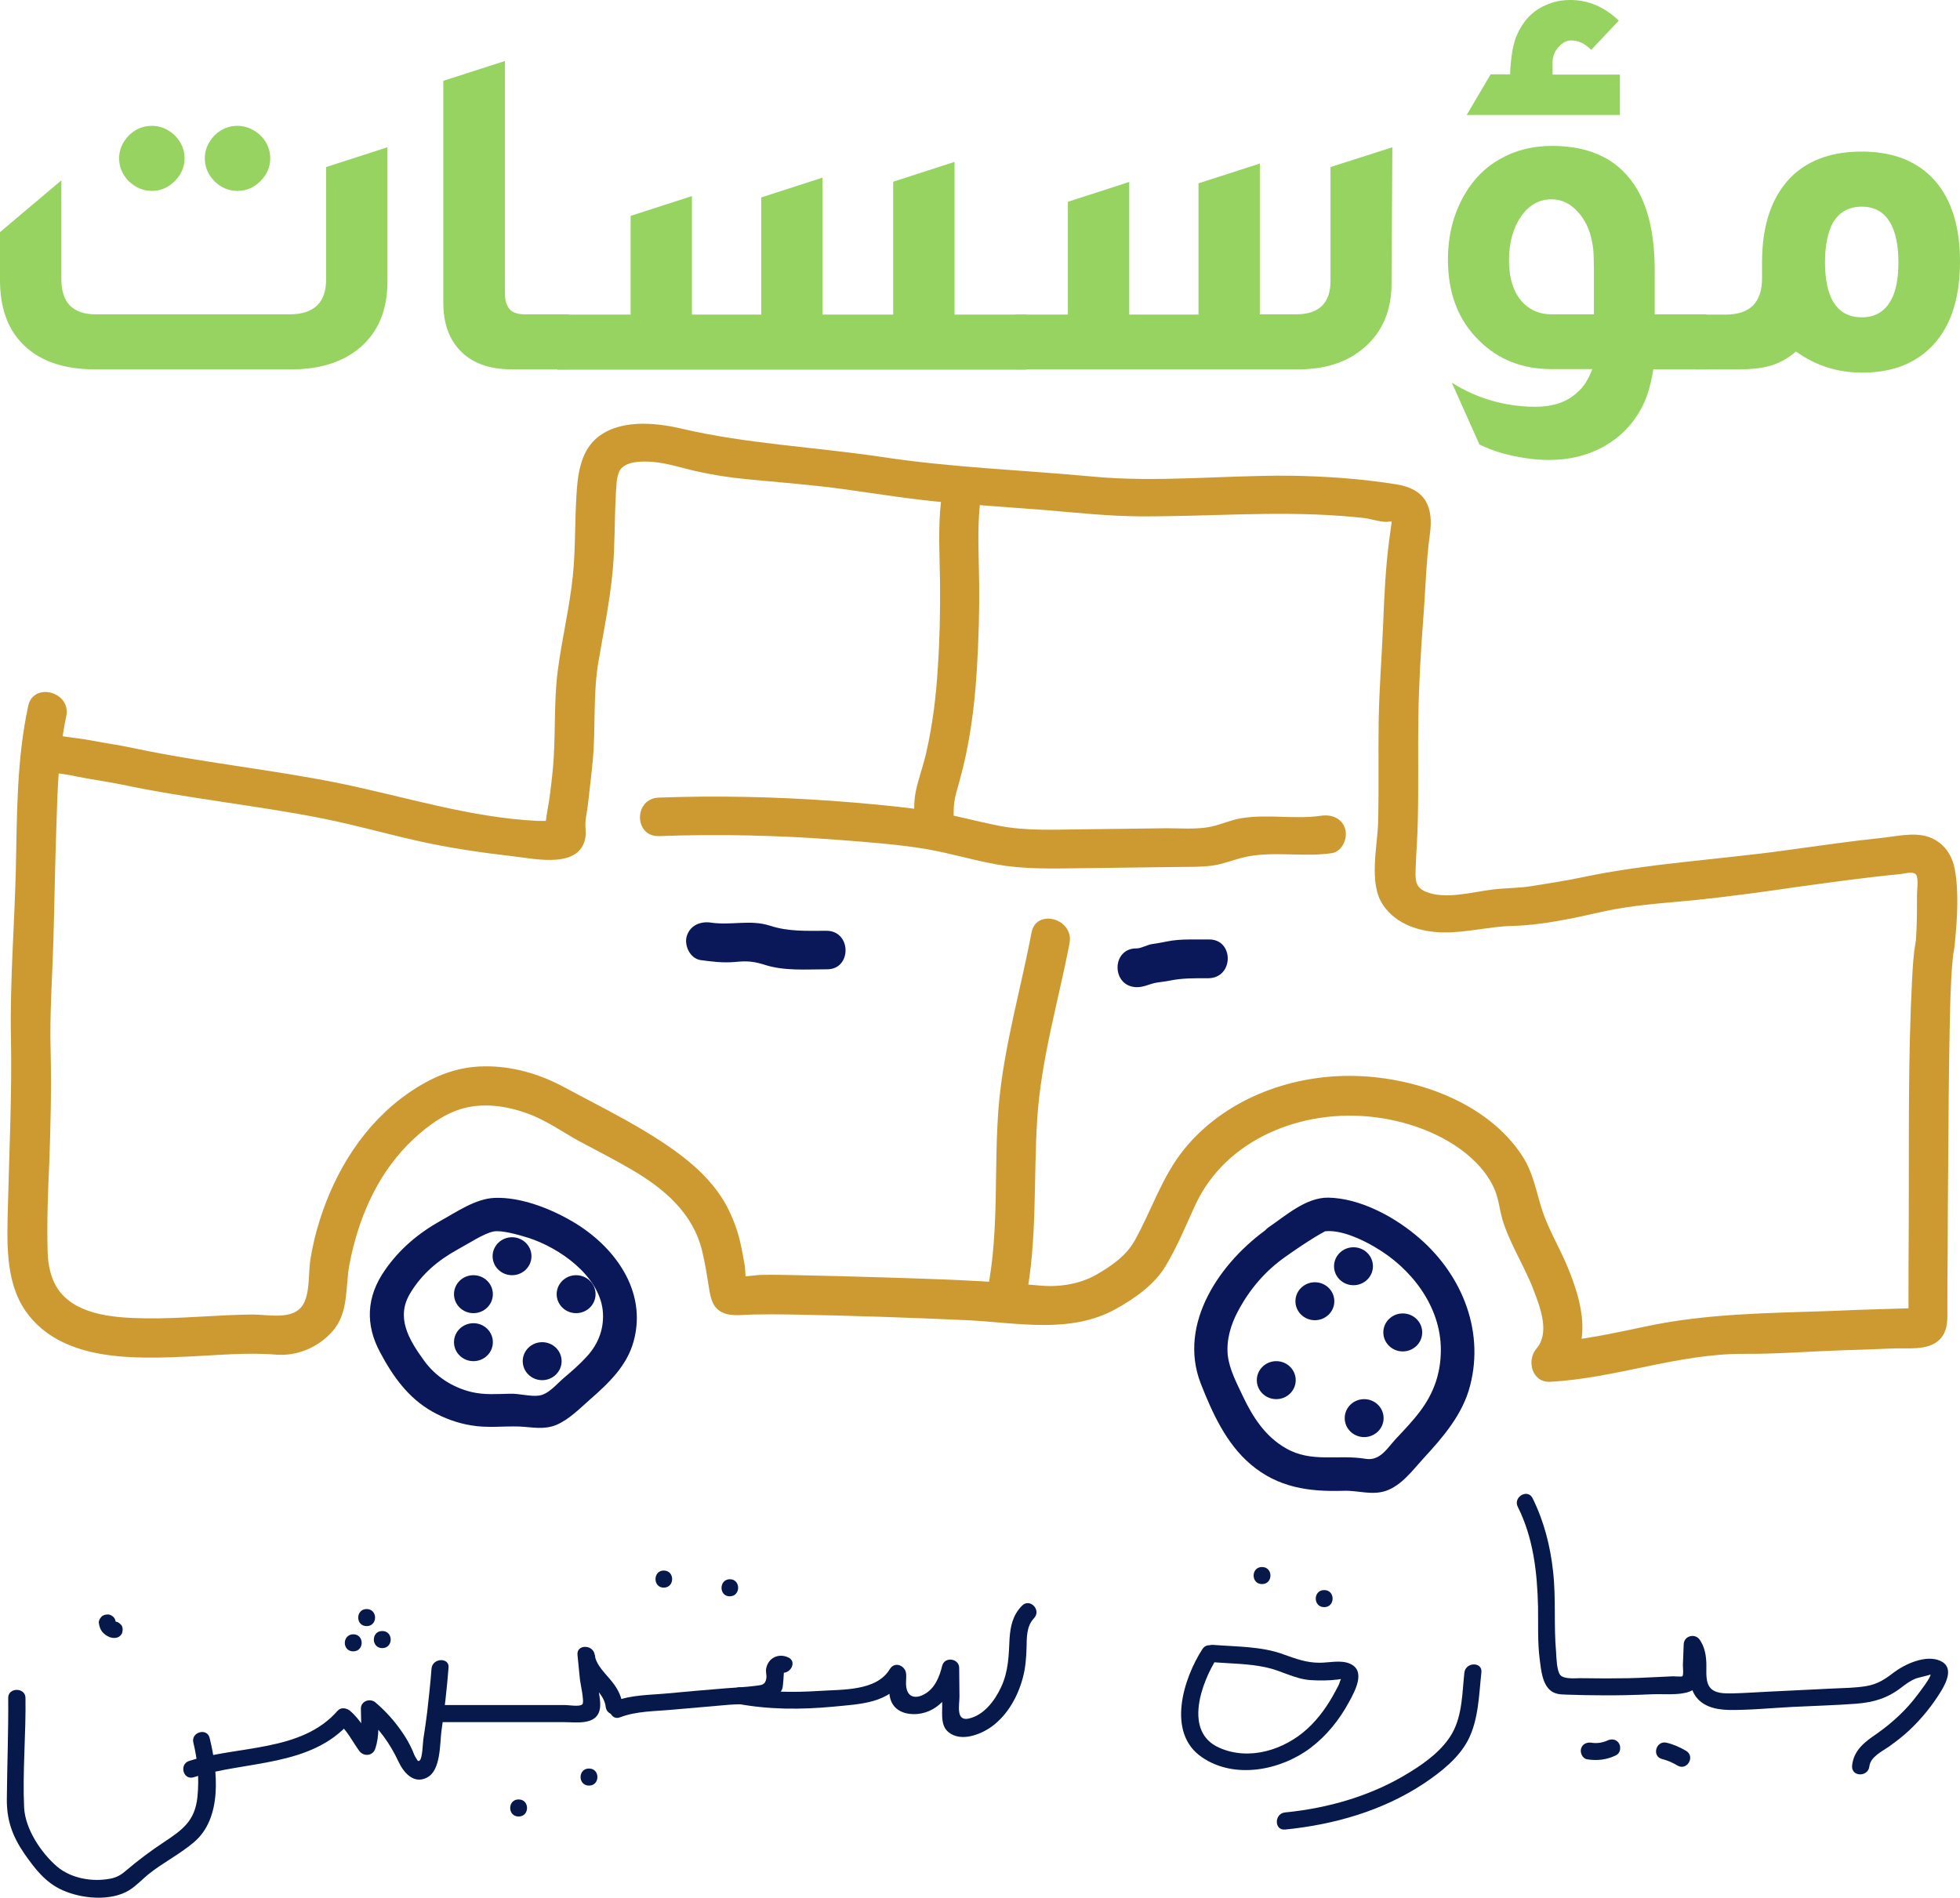 <svg width="63" height="61" viewBox="0 0 63 61" fill="none" xmlns="http://www.w3.org/2000/svg">
<path d="M32.847 51.617C32.556 51.913 32.477 52.27 32.45 52.672C32.424 53.221 32.415 53.726 32.178 54.232C31.975 54.668 31.623 55.139 31.13 55.243C30.717 55.33 30.84 54.798 30.84 54.537C30.84 54.232 30.831 53.918 30.831 53.613C30.831 53.308 30.365 53.238 30.285 53.543C30.197 53.901 30.048 54.284 29.696 54.467C29.432 54.607 29.185 54.563 29.132 54.241C29.106 54.092 29.141 53.935 29.124 53.787C29.088 53.535 28.763 53.395 28.604 53.648C28.173 54.371 27.064 54.302 26.316 54.354C25.489 54.406 24.661 54.398 23.843 54.241C23.491 54.171 23.341 54.703 23.693 54.764C24.714 54.956 25.744 54.956 26.774 54.86C27.654 54.772 28.587 54.764 29.088 53.927C28.912 53.883 28.745 53.831 28.569 53.787C28.613 54.101 28.516 54.45 28.675 54.746C28.833 55.034 29.168 55.121 29.485 55.095C30.233 55.025 30.655 54.345 30.822 53.691C30.637 53.665 30.461 53.639 30.277 53.622C30.277 54.031 30.285 54.441 30.285 54.851C30.285 55.13 30.241 55.478 30.488 55.679C30.893 56.01 31.544 55.749 31.905 55.478C32.398 55.104 32.715 54.528 32.873 53.944C32.961 53.622 32.987 53.299 32.996 52.977C33.005 52.645 32.987 52.279 33.234 52.018C33.489 51.747 33.093 51.355 32.847 51.617Z" fill="#07194B"/>
<path d="M25.33 53.273C25.022 53.133 24.688 53.29 24.626 53.639C24.608 53.744 24.644 53.84 24.635 53.935C24.6 54.171 24.477 54.162 24.292 54.188C23.975 54.232 23.658 54.241 23.35 54.267C22.716 54.319 22.091 54.371 21.458 54.432C20.903 54.485 20.305 54.476 19.785 54.676C19.46 54.798 19.601 55.33 19.935 55.2C20.454 54.999 21.062 55.008 21.616 54.956C22.223 54.903 22.822 54.851 23.429 54.798C23.86 54.764 24.415 54.807 24.82 54.607C24.961 54.537 25.084 54.432 25.145 54.284C25.172 54.223 25.198 53.735 25.198 53.735C25.128 53.726 25.057 53.718 24.987 53.709C25.013 53.718 25.04 53.726 25.057 53.744C25.374 53.883 25.656 53.413 25.33 53.273Z" fill="#07194B"/>
<path d="M20.023 54.86C19.988 54.554 19.873 54.31 19.68 54.066C19.477 53.805 19.16 53.535 19.116 53.194C19.073 52.855 18.527 52.846 18.562 53.194C18.588 53.456 18.615 53.726 18.641 53.988C18.65 54.084 18.791 54.711 18.72 54.781C18.632 54.877 18.254 54.798 18.122 54.807C17.858 54.807 17.585 54.807 17.321 54.807C16.274 54.807 15.226 54.807 14.188 54.807C13.827 54.807 13.827 55.356 14.188 55.356C15.499 55.356 16.811 55.356 18.131 55.356C18.5 55.356 19.125 55.461 19.266 54.999C19.337 54.764 19.248 54.459 19.231 54.232C19.196 53.892 19.16 53.543 19.125 53.203C18.941 53.203 18.756 53.203 18.571 53.203C18.606 53.508 18.729 53.752 18.914 53.996C19.116 54.258 19.433 54.52 19.469 54.868C19.513 55.208 20.067 55.208 20.023 54.86Z" fill="#07194B"/>
<path d="M13.871 53.63C13.836 54.101 13.783 54.572 13.73 55.043C13.695 55.33 13.651 55.618 13.607 55.906C13.589 56.036 13.581 56.507 13.492 56.586C13.431 56.638 13.422 56.586 13.36 56.49C13.308 56.411 13.281 56.307 13.237 56.219C13.149 56.028 13.044 55.845 12.92 55.67C12.683 55.322 12.401 55.008 12.075 54.729C11.899 54.572 11.6 54.676 11.6 54.921C11.6 55.313 11.653 55.697 11.521 56.08C11.688 56.063 11.855 56.036 12.031 56.019C11.776 55.67 11.591 55.278 11.248 54.99C11.143 54.903 10.958 54.868 10.852 54.99C9.69 56.324 7.648 56.106 6.082 56.603C5.747 56.708 5.888 57.239 6.231 57.126C7.912 56.594 9.99 56.804 11.248 55.365C11.116 55.365 10.984 55.365 10.852 55.365C11.16 55.618 11.319 55.967 11.547 56.281C11.688 56.472 11.979 56.446 12.058 56.219C12.207 55.792 12.155 55.365 12.155 54.921C11.996 54.982 11.838 55.051 11.679 55.112C12.172 55.539 12.533 56.036 12.806 56.62C12.964 56.961 13.29 57.37 13.73 57.135C14.17 56.908 14.135 56.063 14.188 55.653C14.285 54.973 14.364 54.293 14.417 53.613C14.461 53.273 13.906 53.282 13.871 53.63Z" fill="#07194B"/>
<path d="M6.214 56.01C6.355 56.586 6.407 57.17 6.346 57.763C6.267 58.53 5.87 58.817 5.263 59.218C4.841 59.497 4.445 59.794 4.066 60.116C3.908 60.256 3.767 60.343 3.556 60.386C2.975 60.5 2.297 60.386 1.839 60.003C1.32 59.558 0.81 58.791 0.775 58.102C0.722 56.934 0.836 55.749 0.819 54.581C0.819 54.232 0.255 54.232 0.264 54.581C0.273 55.662 0.229 56.734 0.22 57.815C0.211 58.504 0.396 59.018 0.783 59.584C1.118 60.064 1.461 60.517 2.016 60.761C2.623 61.032 3.565 61.127 4.163 60.753C4.383 60.613 4.568 60.413 4.77 60.247C5.237 59.872 5.782 59.602 6.231 59.218C7.155 58.443 6.997 56.917 6.742 55.88C6.671 55.522 6.135 55.67 6.214 56.01Z" fill="#07194B"/>
<path d="M3.741 52.131C3.723 52.131 3.697 52.122 3.679 52.114C3.705 52.122 3.723 52.131 3.749 52.14C3.732 52.131 3.714 52.122 3.697 52.114C3.714 52.131 3.732 52.14 3.749 52.157C3.732 52.14 3.714 52.122 3.697 52.105C3.714 52.122 3.723 52.14 3.741 52.157C3.732 52.14 3.714 52.122 3.705 52.105C3.714 52.122 3.723 52.148 3.732 52.166C3.723 52.148 3.723 52.131 3.714 52.105C3.714 52.131 3.723 52.157 3.723 52.175V52.166C3.714 52.087 3.697 52.026 3.644 51.974C3.6 51.931 3.521 51.887 3.45 51.896C3.38 51.896 3.3 51.922 3.256 51.974C3.212 52.026 3.168 52.096 3.177 52.166C3.195 52.297 3.23 52.401 3.327 52.497C3.397 52.567 3.503 52.628 3.6 52.645C3.679 52.654 3.741 52.654 3.811 52.619C3.873 52.584 3.925 52.523 3.934 52.453C3.952 52.384 3.943 52.305 3.908 52.244C3.864 52.201 3.811 52.14 3.741 52.131Z" fill="#07194B"/>
<path d="M11.354 53.081C11.715 53.081 11.715 52.532 11.354 52.532C10.993 52.541 10.993 53.081 11.354 53.081Z" fill="#07194B"/>
<path d="M11.785 52.27C12.146 52.27 12.146 51.721 11.785 51.721C11.424 51.721 11.424 52.27 11.785 52.27Z" fill="#07194B"/>
<path d="M12.287 52.977C12.648 52.977 12.648 52.427 12.287 52.427C11.926 52.427 11.926 52.977 12.287 52.977Z" fill="#07194B"/>
<path d="M16.67 58.39C17.031 58.39 17.031 57.841 16.67 57.841C16.309 57.841 16.309 58.39 16.67 58.39Z" fill="#07194B"/>
<path d="M18.932 57.396C19.293 57.396 19.293 56.847 18.932 56.847C18.571 56.847 18.571 57.396 18.932 57.396Z" fill="#07194B"/>
<path d="M21.334 51.033C21.695 51.033 21.695 50.483 21.334 50.483C20.982 50.483 20.982 51.033 21.334 51.033Z" fill="#07194B"/>
<path d="M23.456 51.312C23.816 51.312 23.816 50.762 23.456 50.762C23.104 50.771 23.104 51.312 23.456 51.312Z" fill="#07194B"/>
<path d="M60.087 56.777C60.122 56.472 60.492 56.298 60.72 56.141C60.949 55.975 61.178 55.801 61.38 55.609C61.777 55.234 62.12 54.807 62.401 54.345C62.578 54.049 62.798 53.578 62.366 53.386C61.9 53.177 61.231 53.491 60.87 53.761C60.588 53.979 60.351 54.136 59.99 54.197C59.638 54.258 59.268 54.258 58.907 54.276C58.194 54.31 57.49 54.345 56.777 54.38C56.417 54.398 56.047 54.424 55.686 54.432C55.431 54.432 55.096 54.45 54.938 54.206C54.797 53.979 54.868 53.613 54.841 53.36C54.824 53.125 54.771 52.916 54.639 52.715C54.489 52.488 54.128 52.576 54.119 52.855C54.111 53.072 54.102 53.299 54.093 53.517C54.093 53.569 54.119 53.857 54.075 53.883C54.049 53.901 53.811 53.883 53.776 53.883C53.292 53.901 52.808 53.935 52.333 53.944C51.849 53.953 51.365 53.953 50.88 53.944C50.687 53.935 50.282 53.996 50.15 53.84C50.036 53.7 50.027 53.264 50.018 53.116C49.939 52.253 50.018 51.381 49.921 50.518C49.833 49.699 49.631 48.906 49.261 48.156C49.103 47.842 48.627 48.121 48.786 48.435C49.288 49.437 49.411 50.544 49.437 51.651C49.446 52.209 49.419 52.776 49.49 53.334C49.534 53.665 49.569 54.18 49.895 54.38C50.062 54.485 50.3 54.467 50.484 54.476C50.784 54.485 51.074 54.493 51.373 54.493C51.963 54.502 52.553 54.485 53.142 54.459C53.503 54.441 54.243 54.537 54.516 54.241C54.648 54.101 54.639 53.901 54.648 53.726C54.665 53.43 54.674 53.133 54.683 52.837C54.507 52.881 54.34 52.933 54.163 52.977C54.445 53.395 54.208 53.962 54.436 54.415C54.656 54.842 55.123 54.956 55.572 54.964C56.241 54.973 56.927 54.903 57.596 54.868C58.282 54.833 58.978 54.816 59.664 54.764C60.228 54.72 60.668 54.589 61.117 54.241C61.266 54.127 61.407 54.023 61.583 53.953C61.645 53.927 62.058 53.84 62.049 53.822C62.093 53.883 61.697 54.398 61.636 54.476C61.275 54.964 60.826 55.374 60.333 55.723C59.937 55.993 59.585 56.254 59.532 56.751C59.497 57.126 60.051 57.126 60.087 56.777Z" fill="#07194B"/>
<path d="M47.07 53.761C46.999 54.398 47.008 55.121 46.682 55.705C46.383 56.237 45.846 56.638 45.336 56.952C44.13 57.71 42.722 58.12 41.305 58.259C40.953 58.294 40.953 58.843 41.305 58.809C42.88 58.652 44.438 58.207 45.758 57.335C46.304 56.969 46.876 56.525 47.184 55.941C47.527 55.278 47.536 54.493 47.615 53.77C47.668 53.413 47.114 53.413 47.07 53.761Z" fill="#07194B"/>
<path d="M38.981 53.43C39.544 53.474 40.143 53.474 40.697 53.596C41.19 53.7 41.613 53.97 42.123 54.005C42.405 54.023 42.704 54.023 42.986 53.988C43.153 53.97 43.1 53.944 43.074 54.04C43.047 54.145 42.986 54.249 42.933 54.345C42.695 54.798 42.405 55.217 42.026 55.566C41.287 56.246 40.152 56.612 39.184 56.176C38.031 55.662 38.62 54.075 39.122 53.29C39.316 52.994 38.831 52.715 38.647 53.011C38.039 53.953 37.485 55.697 38.629 56.481C39.676 57.205 41.164 56.908 42.123 56.185C42.642 55.792 43.047 55.287 43.355 54.72C43.54 54.38 43.928 53.7 43.382 53.474C43.091 53.351 42.722 53.447 42.414 53.447C41.982 53.447 41.648 53.317 41.252 53.177C40.548 52.916 39.729 52.933 38.981 52.872C38.629 52.855 38.629 53.404 38.981 53.43Z" fill="#07194B"/>
<path d="M42.563 51.66C42.924 51.66 42.924 51.111 42.563 51.111C42.202 51.111 42.202 51.66 42.563 51.66Z" fill="#07194B"/>
<path d="M40.565 50.919C40.926 50.919 40.926 50.37 40.565 50.37C40.205 50.37 40.205 50.919 40.565 50.919Z" fill="#07194B"/>
<path d="M51.664 55.949C51.505 56.019 51.329 56.045 51.162 56.019C51.013 55.993 50.863 56.054 50.819 56.211C50.784 56.342 50.863 56.525 51.013 56.551C51.338 56.603 51.646 56.568 51.946 56.42C52.078 56.359 52.113 56.167 52.042 56.045C51.963 55.906 51.796 55.88 51.664 55.949Z" fill="#07194B"/>
<path d="M53.424 56.542C53.6 56.586 53.759 56.655 53.917 56.751C54.225 56.934 54.498 56.464 54.199 56.281C54.005 56.167 53.794 56.071 53.574 56.019C53.23 55.932 53.081 56.455 53.424 56.542Z" fill="#07194B"/>
<path d="M14.698 40.17C15.05 39.979 15.552 39.647 15.86 39.586C16.107 39.534 16.643 39.682 16.978 39.787C18.008 40.118 19.24 41.007 19.372 42.106C19.433 42.672 19.248 43.187 18.861 43.605C18.632 43.858 18.377 44.076 18.122 44.294C17.893 44.486 17.629 44.826 17.312 44.861C17.031 44.895 16.696 44.791 16.397 44.8C15.983 44.808 15.578 44.843 15.165 44.747C14.54 44.599 13.994 44.242 13.624 43.727C13.14 43.056 12.709 42.341 13.193 41.557C13.563 40.946 14.082 40.511 14.698 40.17C15.306 39.831 14.76 38.906 14.153 39.246C13.44 39.647 12.841 40.153 12.375 40.824C11.776 41.679 11.732 42.577 12.225 43.483C12.63 44.242 13.123 44.939 13.897 45.375C14.285 45.593 14.716 45.75 15.156 45.819C15.675 45.907 16.177 45.837 16.687 45.854C17.11 45.872 17.471 45.968 17.884 45.802C18.289 45.628 18.632 45.279 18.958 44.991C19.557 44.468 20.155 43.902 20.366 43.117C20.815 41.496 19.75 40.048 18.386 39.255C17.682 38.845 16.731 38.471 15.895 38.505C15.279 38.532 14.672 38.959 14.153 39.246C13.545 39.586 14.091 40.511 14.698 40.17Z" fill="#0A1859"/>
<path d="M41.331 40.388C41.639 40.17 41.947 39.961 42.273 39.761C42.361 39.709 42.449 39.656 42.546 39.604C42.669 39.543 42.493 39.595 42.599 39.578C43.1 39.525 43.76 39.831 44.174 40.075C45.362 40.755 46.313 41.992 46.313 43.387C46.313 44.128 46.093 44.773 45.644 45.366C45.415 45.671 45.142 45.959 44.878 46.238C44.588 46.552 44.359 46.97 43.892 46.892C43.003 46.743 42.158 47.031 41.331 46.552C40.671 46.177 40.266 45.549 39.949 44.878C39.756 44.468 39.518 44.024 39.465 43.57C39.412 43.073 39.562 42.577 39.791 42.149C40.169 41.434 40.68 40.842 41.331 40.388C41.894 39.996 41.358 39.063 40.785 39.464C39.236 40.545 37.846 42.533 38.594 44.468C38.964 45.41 39.412 46.404 40.205 47.075C41.085 47.816 42.062 47.955 43.188 47.92C43.655 47.903 44.095 48.077 44.552 47.92C45.054 47.746 45.415 47.249 45.758 46.874C46.392 46.186 47.017 45.462 47.254 44.538C47.73 42.707 46.938 40.868 45.494 39.691C44.755 39.081 43.69 38.514 42.695 38.497C41.974 38.488 41.322 39.081 40.768 39.456C40.213 39.857 40.759 40.789 41.331 40.388Z" fill="#0A1859"/>
<path d="M16.459 40.99C16.804 40.99 17.083 40.717 17.083 40.38C17.083 40.043 16.804 39.77 16.459 39.77C16.113 39.77 15.834 40.043 15.834 40.38C15.834 40.717 16.113 40.99 16.459 40.99Z" fill="#0A1859"/>
<path d="M43.505 41.312C43.85 41.312 44.13 41.039 44.13 40.702C44.13 40.365 43.85 40.092 43.505 40.092C43.16 40.092 42.88 40.365 42.88 40.702C42.88 41.039 43.16 41.312 43.505 41.312Z" fill="#0A1859"/>
<path d="M42.264 42.437C42.609 42.437 42.889 42.164 42.889 41.827C42.889 41.49 42.609 41.217 42.264 41.217C41.919 41.217 41.639 41.49 41.639 41.827C41.639 42.164 41.919 42.437 42.264 42.437Z" fill="#0A1859"/>
<path d="M41.023 44.974C41.368 44.974 41.648 44.701 41.648 44.364C41.648 44.027 41.368 43.753 41.023 43.753C40.678 43.753 40.398 44.027 40.398 44.364C40.398 44.701 40.678 44.974 41.023 44.974Z" fill="#0A1859"/>
<path d="M45.089 43.44C45.434 43.44 45.714 43.166 45.714 42.829C45.714 42.492 45.434 42.219 45.089 42.219C44.744 42.219 44.464 42.492 44.464 42.829C44.464 43.166 44.744 43.44 45.089 43.44Z" fill="#0A1859"/>
<path d="M43.848 46.194C44.193 46.194 44.473 45.921 44.473 45.584C44.473 45.247 44.193 44.974 43.848 44.974C43.503 44.974 43.223 45.247 43.223 45.584C43.223 45.921 43.503 46.194 43.848 46.194Z" fill="#0A1859"/>
<path d="M15.217 42.21C15.563 42.21 15.842 41.937 15.842 41.6C15.842 41.263 15.563 40.99 15.217 40.99C14.872 40.99 14.593 41.263 14.593 41.6C14.593 41.937 14.872 42.21 15.217 42.21Z" fill="#0A1859"/>
<path d="M15.217 43.753C15.563 43.753 15.842 43.48 15.842 43.143C15.842 42.806 15.563 42.533 15.217 42.533C14.872 42.533 14.593 42.806 14.593 43.143C14.593 43.48 14.872 43.753 15.217 43.753Z" fill="#0A1859"/>
<path d="M17.427 44.364C17.772 44.364 18.052 44.09 18.052 43.753C18.052 43.416 17.772 43.143 17.427 43.143C17.081 43.143 16.802 43.416 16.802 43.753C16.802 44.09 17.081 44.364 17.427 44.364Z" fill="#0A1859"/>
<path d="M18.518 42.21C18.863 42.21 19.143 41.937 19.143 41.6C19.143 41.263 18.863 40.99 18.518 40.99C18.173 40.99 17.893 41.263 17.893 41.6C17.893 41.937 18.173 42.21 18.518 42.21Z" fill="#0A1859"/>
<path d="M1.153 24.732C1.567 24.845 1.998 24.854 2.412 24.95C2.913 25.054 3.415 25.115 3.917 25.22C4.99 25.447 6.073 25.612 7.164 25.778C8.247 25.943 9.338 26.1 10.412 26.318C11.415 26.519 12.401 26.798 13.404 27.024C14.443 27.26 15.482 27.408 16.538 27.53C17.251 27.617 18.659 27.922 18.817 26.911C18.844 26.754 18.808 26.597 18.817 26.44C18.826 26.249 18.879 26.066 18.896 25.874C18.949 25.394 19.011 24.906 19.055 24.427C19.152 23.363 19.055 22.299 19.24 21.245C19.407 20.268 19.609 19.301 19.697 18.307C19.768 17.514 19.75 16.72 19.794 15.918C19.812 15.683 19.803 15.325 19.926 15.116C20.111 14.82 20.639 14.82 20.965 14.846C21.431 14.881 21.898 15.038 22.355 15.142C22.901 15.264 23.456 15.352 24.01 15.404C25.075 15.508 26.149 15.587 27.205 15.735C28.252 15.883 29.291 16.049 30.347 16.145C31.438 16.241 32.53 16.311 33.63 16.398C34.642 16.485 35.628 16.59 36.649 16.598C38.788 16.607 40.935 16.424 43.074 16.581C43.329 16.598 43.584 16.624 43.848 16.651C44.024 16.668 44.482 16.816 44.649 16.764C44.64 16.764 44.904 16.764 44.746 16.668C44.693 16.633 44.737 16.755 44.728 16.807C44.702 16.982 44.684 17.156 44.658 17.322C44.535 18.237 44.491 19.196 44.456 20.12C44.412 21.131 44.332 22.151 44.315 23.163C44.297 24.252 44.324 25.333 44.297 26.423C44.279 27.199 43.98 28.402 44.456 29.09C44.878 29.718 45.635 29.953 46.365 29.971C47.122 29.988 47.87 29.779 48.627 29.762C49.578 29.736 50.572 29.518 51.497 29.308C52.5 29.082 53.53 29.029 54.559 28.925C55.642 28.811 56.716 28.663 57.79 28.506C58.881 28.358 59.981 28.201 61.081 28.097C61.257 28.079 61.495 27.992 61.592 28.123C61.671 28.227 61.618 28.628 61.618 28.742C61.618 29.134 61.618 29.526 61.601 29.91C61.592 30.015 61.592 30.119 61.583 30.224C61.574 30.372 61.601 30.11 61.574 30.276C61.557 30.407 61.53 30.538 61.521 30.668C61.486 30.939 61.477 31.209 61.46 31.479C61.328 34.016 61.363 36.561 61.354 39.09C61.345 40.083 61.345 41.086 61.345 42.08C61.345 42.306 61.222 42.498 61.513 42.21C61.794 41.923 61.618 42.045 61.381 42.053C61.081 42.062 60.782 42.071 60.492 42.08C59.937 42.097 59.383 42.114 58.819 42.141C56.822 42.21 54.859 42.219 52.896 42.638C51.884 42.847 50.881 43.082 49.851 43.135C50 43.492 50.15 43.849 50.3 44.198C51.197 43.169 50.863 41.879 50.388 40.728C50.141 40.127 49.78 39.534 49.578 38.924C49.376 38.314 49.296 37.721 48.935 37.163C47.8 35.411 45.432 34.591 43.399 34.583C41.393 34.574 39.342 35.367 38.066 36.936C37.344 37.825 37.018 38.906 36.464 39.892C36.191 40.371 35.725 40.694 35.241 40.972C34.695 41.286 34.017 41.382 33.401 41.321C31.729 41.164 30.048 41.112 28.367 41.06C27.46 41.033 26.562 41.007 25.656 40.99C25.26 40.981 24.855 40.972 24.45 40.981C24.23 40.99 23.86 41.068 23.64 40.999C23.764 41.095 23.896 41.19 24.019 41.286C23.948 41.173 23.966 40.842 23.94 40.694C23.896 40.432 23.852 40.179 23.79 39.918C23.702 39.525 23.552 39.142 23.368 38.784C23.024 38.139 22.505 37.608 21.924 37.163C20.771 36.282 19.398 35.629 18.122 34.94C17.347 34.522 16.45 34.26 15.561 34.277C14.628 34.286 13.845 34.635 13.096 35.158C11.706 36.134 10.782 37.625 10.28 39.212C10.148 39.621 10.051 40.04 9.981 40.458C9.91 40.877 9.963 41.434 9.796 41.827C9.532 42.472 8.669 42.254 8.124 42.254C6.971 42.263 5.818 42.394 4.656 42.376C3.749 42.359 2.57 42.298 1.945 41.548C1.646 41.182 1.54 40.685 1.531 40.223C1.505 39.273 1.54 38.331 1.584 37.381C1.628 36.187 1.655 34.983 1.628 33.789C1.593 32.604 1.681 31.436 1.716 30.25C1.751 29.021 1.769 27.783 1.813 26.554C1.848 25.368 1.883 24.183 2.13 23.023C2.297 22.238 1.074 21.907 0.907 22.692C0.537 24.4 0.546 26.17 0.51 27.922C0.466 29.727 0.317 31.549 0.352 33.353C0.387 35.158 0.299 36.945 0.255 38.749C0.229 39.865 0.15 41.182 0.827 42.149C1.972 43.771 4.286 43.684 6.064 43.605C6.997 43.562 7.948 43.466 8.881 43.544C9.567 43.596 10.245 43.3 10.694 42.786C11.213 42.193 11.098 41.382 11.23 40.659C11.495 39.246 12.075 37.843 13.105 36.797C13.554 36.343 14.144 35.864 14.769 35.663C15.482 35.428 16.265 35.541 16.96 35.794C17.567 36.012 18.104 36.404 18.668 36.71C19.222 37.006 19.777 37.285 20.322 37.608C21.361 38.218 22.276 39.002 22.567 40.205C22.663 40.598 22.725 40.999 22.787 41.391C22.848 41.775 22.919 42.114 23.35 42.236C23.614 42.306 23.913 42.263 24.186 42.254C24.608 42.245 25.031 42.245 25.462 42.254C27.337 42.289 29.221 42.35 31.095 42.437C32.697 42.516 34.404 42.89 35.874 42.071C36.473 41.74 37.115 41.286 37.467 40.694C37.837 40.075 38.11 39.412 38.409 38.758C39.395 36.596 41.877 35.629 44.165 35.908C45.344 36.047 46.612 36.527 47.448 37.372C47.668 37.599 47.853 37.843 47.994 38.131C48.17 38.479 48.187 38.837 48.293 39.203C48.531 39.987 49.015 40.72 49.305 41.496C49.508 42.027 49.824 42.847 49.384 43.352C49.059 43.736 49.243 44.451 49.833 44.416C51.937 44.303 53.943 43.509 56.047 43.518C57.086 43.527 58.142 43.44 59.18 43.405C59.743 43.387 60.307 43.37 60.861 43.344C61.319 43.326 61.961 43.422 62.331 43.073C62.63 42.786 62.595 42.385 62.595 42.01C62.595 41.417 62.595 40.833 62.604 40.24C62.604 39.29 62.613 38.34 62.621 37.381C62.63 35.977 62.639 34.574 62.666 33.179C62.683 32.412 62.692 31.636 62.762 30.869C62.771 30.808 62.771 30.756 62.78 30.695C62.771 30.773 62.798 30.538 62.78 30.695C62.806 30.546 62.833 30.398 62.842 30.241C62.912 29.509 62.965 28.663 62.833 27.94C62.754 27.521 62.525 27.155 62.138 26.963C61.662 26.728 61.099 26.859 60.597 26.92C59.515 27.033 58.432 27.19 57.358 27.338C55.202 27.635 53.019 27.748 50.889 28.193C50.352 28.306 49.798 28.393 49.252 28.48C48.821 28.55 48.399 28.541 47.967 28.594C47.325 28.672 46.453 28.925 45.829 28.663C45.477 28.515 45.494 28.271 45.503 27.922C45.52 27.399 45.565 26.876 45.573 26.353C45.6 25.237 45.573 24.113 45.591 22.997C45.608 21.959 45.67 20.913 45.749 19.876C45.82 18.978 45.837 18.063 45.961 17.174C46.084 16.293 45.82 15.718 44.887 15.57C43.752 15.386 42.599 15.308 41.454 15.291C39.342 15.273 37.203 15.517 35.1 15.317C32.855 15.107 30.585 15.029 28.349 14.689C26.193 14.367 24.01 14.271 21.889 13.774C21.026 13.573 19.856 13.469 19.143 14.114C18.641 14.567 18.562 15.317 18.527 15.953C18.474 16.807 18.5 17.662 18.412 18.516C18.307 19.536 18.06 20.539 17.928 21.558C17.788 22.64 17.875 23.729 17.761 24.81C17.717 25.255 17.664 25.691 17.585 26.118C17.559 26.266 17.515 26.51 17.567 26.65C17.567 26.684 17.567 26.719 17.576 26.763C17.682 26.641 17.788 26.51 17.884 26.388C17.884 26.388 17.321 26.388 17.295 26.388C15.121 26.283 13.061 25.621 10.949 25.185C8.731 24.732 6.478 24.514 4.269 24.043C3.82 23.947 3.371 23.886 2.922 23.799C2.456 23.712 1.963 23.686 1.514 23.564C0.704 23.311 0.37 24.523 1.153 24.732Z" fill="#CD9A32"/>
<path d="M36.534 31.732C36.754 31.732 36.895 31.653 37.098 31.601C37.256 31.566 37.423 31.558 37.59 31.523C38.004 31.436 38.418 31.444 38.849 31.444C39.668 31.427 39.668 30.18 38.849 30.198C38.418 30.206 37.951 30.172 37.529 30.259C37.353 30.294 37.212 30.32 37.036 30.346C36.886 30.363 36.684 30.485 36.543 30.485C35.716 30.468 35.716 31.715 36.534 31.732Z" fill="#0A1859"/>
<path d="M26.571 29.919C25.938 29.919 25.348 29.953 24.741 29.753C24.107 29.552 23.5 29.753 22.857 29.657C22.514 29.605 22.179 29.744 22.074 30.093C21.986 30.389 22.179 30.808 22.514 30.86C22.892 30.912 23.253 30.956 23.632 30.921C23.992 30.886 24.204 30.895 24.564 31.008C25.207 31.218 25.902 31.157 26.571 31.157C27.381 31.174 27.381 29.927 26.571 29.919Z" fill="#0A1859"/>
<path d="M33.155 29.98C32.803 31.837 32.257 33.685 32.099 35.576C31.94 37.529 32.125 39.508 31.746 41.443C31.597 42.228 32.82 42.568 32.97 41.775C33.348 39.848 33.216 37.904 33.34 35.96C33.463 34.051 34.017 32.194 34.378 30.32C34.528 29.526 33.304 29.186 33.155 29.98Z" fill="#CD9A32"/>
<path d="M30.25 16.093C30.145 16.982 30.206 17.836 30.215 18.725C30.224 19.632 30.206 20.539 30.145 21.445C30.092 22.369 29.977 23.285 29.775 24.183C29.678 24.61 29.52 25.028 29.432 25.455C29.352 25.856 29.396 26.266 29.405 26.676C29.432 27.478 30.699 27.478 30.673 26.676C30.655 26.266 30.62 25.891 30.734 25.49C30.849 25.08 30.963 24.671 31.051 24.244C31.245 23.32 31.35 22.378 31.403 21.445C31.456 20.565 31.482 19.675 31.474 18.795C31.465 17.888 31.403 17.008 31.509 16.093C31.614 15.291 30.338 15.299 30.25 16.093Z" fill="#CD9A32"/>
<path d="M21.185 26.876C23.112 26.806 25.04 26.85 26.959 26.998C27.883 27.068 28.824 27.138 29.74 27.286C30.62 27.434 31.465 27.713 32.345 27.835C33.199 27.948 34.07 27.914 34.932 27.905C35.857 27.896 36.781 27.879 37.705 27.87C38.119 27.861 38.541 27.879 38.955 27.826C39.342 27.774 39.685 27.617 40.064 27.539C40.953 27.356 41.894 27.556 42.801 27.425C43.144 27.373 43.32 26.955 43.241 26.658C43.144 26.301 42.801 26.17 42.458 26.222C41.613 26.344 40.75 26.161 39.897 26.301C39.518 26.362 39.166 26.545 38.788 26.597C38.374 26.658 37.925 26.623 37.502 26.623C36.578 26.632 35.654 26.65 34.73 26.658C33.859 26.667 32.979 26.711 32.116 26.545C31.245 26.371 30.4 26.127 29.52 26.013C28.604 25.891 27.68 25.813 26.756 25.743C24.899 25.612 23.042 25.569 21.185 25.638C20.366 25.656 20.366 26.902 21.185 26.876Z" fill="#CD9A32"/>
<path d="M0 9.005V7.462L1.972 5.797V8.97C1.972 9.729 2.341 10.104 3.08 10.104H9.312C10.095 10.104 10.491 9.72 10.482 8.962V5.37L12.454 4.734V9.049C12.454 9.947 12.172 10.644 11.6 11.15C11.046 11.629 10.306 11.873 9.373 11.873H3.063C1.998 11.873 1.197 11.577 0.669 10.993C0.229 10.522 0 9.851 0 9.005ZM3.829 5.091C3.829 4.812 3.934 4.568 4.145 4.35C4.348 4.15 4.594 4.045 4.885 4.045C5.158 4.045 5.404 4.15 5.615 4.35C5.826 4.559 5.932 4.812 5.932 5.091C5.932 5.37 5.826 5.614 5.615 5.823C5.404 6.033 5.158 6.137 4.885 6.137C4.612 6.137 4.365 6.033 4.145 5.832C3.934 5.614 3.829 5.37 3.829 5.091ZM6.583 5.091C6.583 4.812 6.689 4.568 6.9 4.35C7.103 4.15 7.349 4.045 7.631 4.045C7.904 4.045 8.15 4.15 8.37 4.35C8.581 4.559 8.687 4.812 8.687 5.091C8.687 5.37 8.581 5.614 8.37 5.823C8.159 6.033 7.912 6.137 7.631 6.137C7.358 6.137 7.111 6.033 6.9 5.832C6.689 5.614 6.583 5.37 6.583 5.091Z" fill="#97D360"/>
<path d="M14.249 9.729V2.598L16.23 1.961V9.424C16.23 9.676 16.291 9.86 16.415 9.973C16.511 10.06 16.67 10.104 16.881 10.104H18.289V11.873H16.459C15.71 11.873 15.147 11.664 14.76 11.237C14.417 10.862 14.249 10.357 14.249 9.729Z" fill="#97D360"/>
<path d="M17.911 11.882V10.112H20.27V6.939L22.241 6.303V10.112H24.468V6.346L26.439 5.71V10.112H28.71V5.841L30.681 5.204V10.112H32.996V11.882H17.911Z" fill="#97D360"/>
<path d="M32.627 11.882V10.112H34.325V6.486L36.297 5.849V10.112H38.523V5.893L40.495 5.257V10.104H41.657C42.405 10.104 42.775 9.738 42.766 9.005V5.37L44.755 4.734L44.728 9.119C44.728 9.912 44.482 10.557 43.98 11.054C43.426 11.603 42.678 11.873 41.718 11.873H32.627V11.882Z" fill="#97D360"/>
<path d="M46.541 8.343C46.541 7.567 46.718 6.869 47.078 6.25C47.36 5.762 47.739 5.379 48.205 5.117C48.689 4.838 49.252 4.69 49.886 4.69C51.162 4.69 52.069 5.152 52.623 6.085C53.002 6.739 53.187 7.602 53.187 8.683V10.104H54.85V11.873H53.142C53.054 12.422 52.922 12.841 52.755 13.129C52.482 13.643 52.095 14.035 51.602 14.323C51.057 14.637 50.458 14.785 49.78 14.785C49.331 14.785 48.847 14.715 48.311 14.576C48.038 14.497 47.782 14.401 47.554 14.288L46.665 12.3C47.483 12.815 48.372 13.068 49.34 13.076C49.904 13.076 50.352 12.928 50.678 12.632C50.889 12.457 51.057 12.205 51.18 11.865H49.868C48.935 11.865 48.161 11.559 47.554 10.958C46.876 10.304 46.541 9.432 46.541 8.343ZM47.149 3.688L47.914 2.389H48.539C48.557 1.9 48.619 1.517 48.707 1.255C48.909 0.715 49.235 0.357 49.684 0.166C49.93 0.052 50.194 0 50.476 0C51.048 0 51.567 0.218 52.033 0.663L51.145 1.604C50.951 1.404 50.74 1.299 50.502 1.299C50.361 1.299 50.229 1.369 50.106 1.499C49.974 1.639 49.904 1.813 49.904 2.005V2.397H52.069V3.696H47.149V3.688ZM48.504 8.36C48.504 8.997 48.671 9.476 49.015 9.79C49.252 9.999 49.534 10.104 49.868 10.104H51.233V8.726C51.233 8.395 51.224 8.168 51.215 8.046C51.162 7.532 51.004 7.122 50.722 6.817C50.484 6.547 50.203 6.407 49.868 6.407C49.481 6.407 49.164 6.582 48.909 6.93C48.636 7.323 48.504 7.793 48.504 8.36Z" fill="#97D360"/>
<path d="M54.471 11.882V10.112H55.466C56.249 10.112 56.645 9.72 56.637 8.927V8.439C56.637 7.192 56.971 6.25 57.64 5.623C58.194 5.117 58.925 4.873 59.84 4.873C60.861 4.873 61.653 5.187 62.208 5.823C62.736 6.442 63 7.297 63 8.404C63 9.668 62.666 10.609 61.997 11.228C61.451 11.734 60.738 11.978 59.858 11.978C59.066 11.978 58.353 11.751 57.728 11.298C57.455 11.533 57.165 11.69 56.857 11.769C56.593 11.838 56.276 11.873 55.897 11.873H54.471V11.882ZM58.661 8.43C58.661 8.97 58.749 9.389 58.916 9.685C59.119 10.034 59.427 10.2 59.849 10.2C60.324 10.2 60.659 9.964 60.852 9.502C60.967 9.223 61.02 8.866 61.02 8.43C61.02 7.881 60.932 7.462 60.756 7.157C60.553 6.808 60.245 6.643 59.84 6.643C59.427 6.643 59.11 6.817 58.907 7.175C58.749 7.48 58.661 7.898 58.661 8.43Z" fill="#97D360"/>
</svg>
